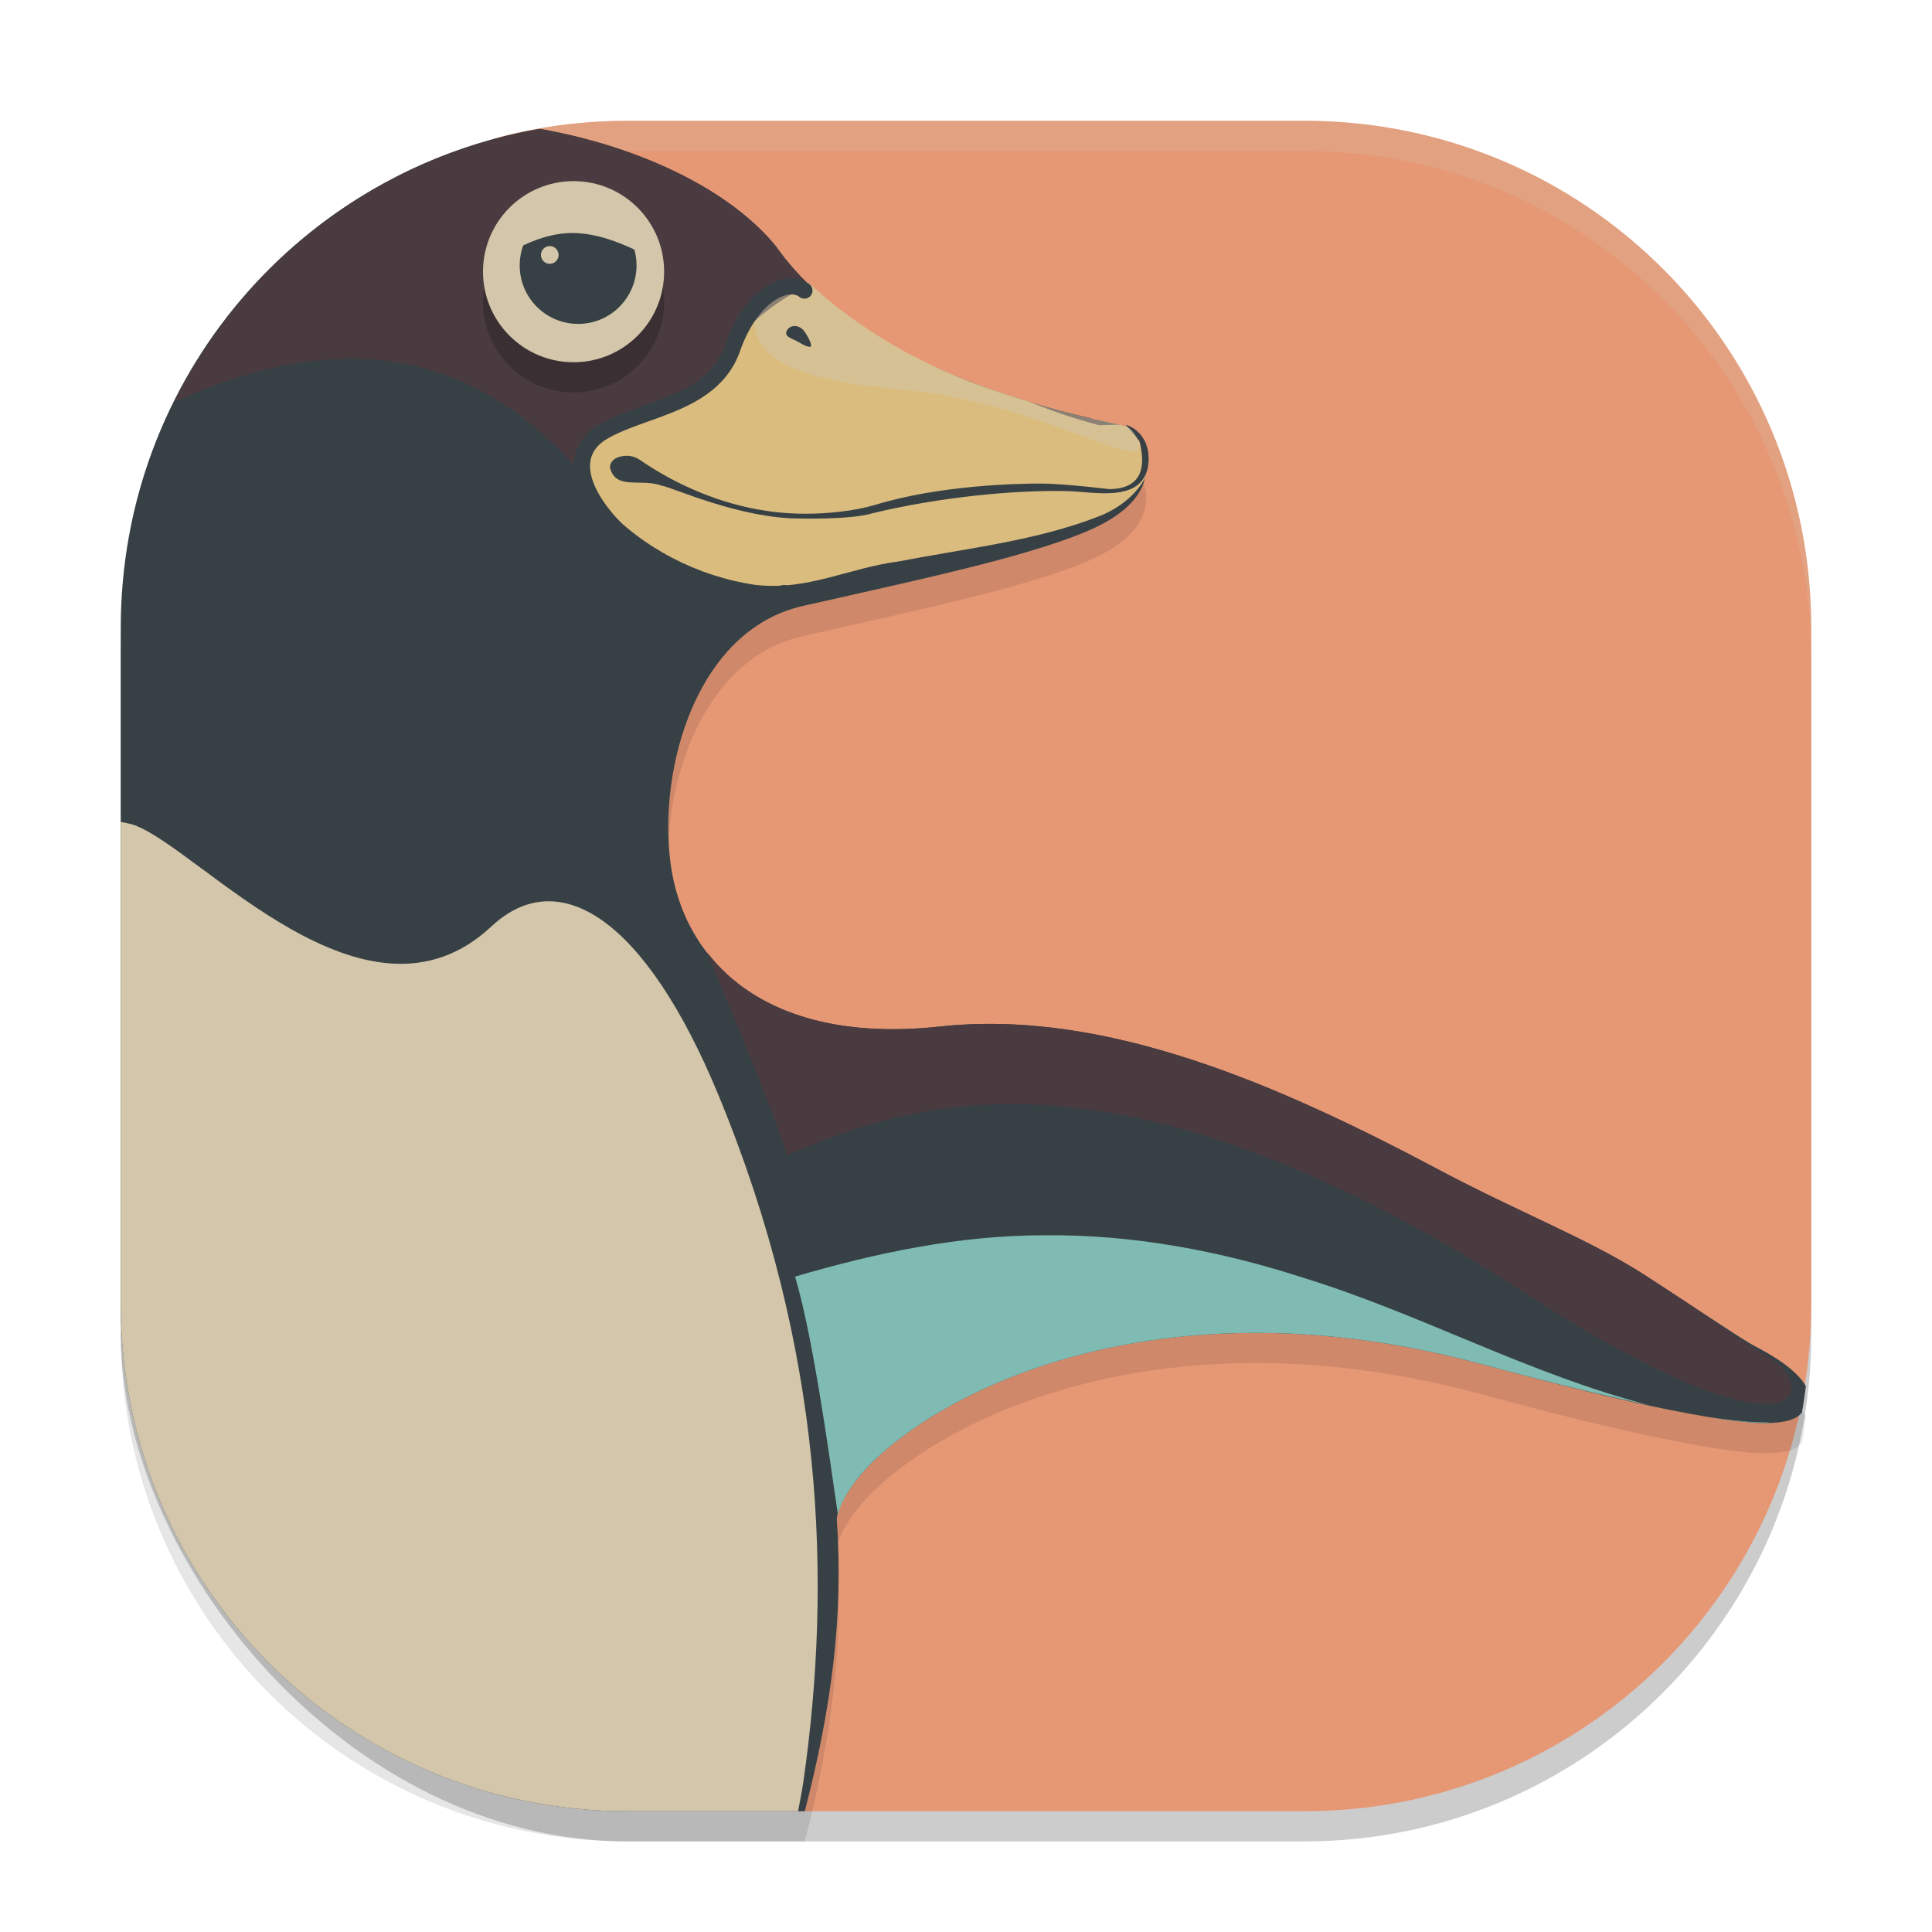 <svg xmlns="http://www.w3.org/2000/svg" width="64" height="64" version="1">
 <rect style="opacity:0.2" width="56" height="56" x="4" y="5" rx="16.8" ry="16.8"/>
 <path style="fill:#e69875" d="M 20.8,4 H 43.2 C 52.507,4 60,11.493 60,20.8 V 43.2 C 60,52.507 52.507,60 43.2,60 H 25.883 L 21.77,58.06 C 13.352,54.09 5.985,52.93 6.371,43.631 L 7.233,22.848 C 7.567,14.808 9.601,6.063 17.133,4.398 18.312,4.137 19.54,4 20.8,4 Z"/>
 <path style="opacity:0.1" d="M 17.871,5.268 C 9.973,6.648 4,13.494 4,21.8 V 44.2 C 4,53.507 11.493,61 20.8,61 h 5.86 c 0.893,-3.454 1.282,-6.488 1.061,-9.647 -0.021,-0.294 0.356,-1.146 1.296,-2.032 0.94,-0.885 2.377,-1.839 4.241,-2.606 3.729,-1.534 9.161,-2.332 15.846,-0.52 3.092,0.839 5.321,1.355 6.904,1.643 1.583,0.289 2.486,0.37 3.106,0.249 0.155,-0.03 0.299,-0.073 0.443,-0.167 0.047,-0.03 0.09,-0.08 0.134,-0.126 0.055,-0.287 0.091,-0.58 0.131,-0.872 -0.064,-0.122 -0.149,-0.226 -0.23,-0.314 C 59.243,46.227 58.724,45.905 58.152,45.603 h -0.003 C 57.703,45.368 56.339,44.437 54.501,43.249 52.663,42.06 50.304,41.155 47.673,39.757 42.412,36.961 36.64,34.409 31.141,35.005 28.174,35.326 26.055,34.742 24.625,33.714 c -1.429,-1.028 -2.201,-2.513 -2.412,-4.115 -0.421,-3.204 0.894,-7.732 4.372,-8.523 3.44,-0.783 6.28,-1.375 8.464,-2.116 1.092,-0.371 1.942,-0.756 2.475,-1.359 0.266,-0.302 0.445,-0.687 0.446,-1.099 3.06e-4,-0.412 -0.165,-0.813 -0.438,-1.192 -0.081,-0.113 -0.202,-0.191 -0.339,-0.216 0,0 -2.2,-0.398 -4.796,-1.348 C 29.802,12.795 27.206,11.274 25.735,9.203 25.729,9.193 25.723,9.184 25.716,9.175 24.273,7.382 21.361,5.884 17.871,5.268 Z"/>
 <path style="opacity:0.2;fill:#d3c6aa" d="M 20.801 4 C 11.494 4 4 11.494 4 20.801 L 4 21.801 C 4 12.494 11.494 5 20.801 5 L 43.199 5 C 52.506 5 60 12.494 60 21.801 L 60 20.801 C 60 11.494 52.506 4 43.199 4 L 20.801 4 z"/>
 <path style="fill:#374145" d="M 17.871,4.268 C 9.973,5.648 4,12.494 4,20.8 V 43.2 C 4,52.507 11.493,60 20.8,60 h 5.86 c 0.893,-3.454 1.282,-6.488 1.061,-9.647 -0.021,-0.294 0.356,-1.146 1.296,-2.032 0.94,-0.885 2.377,-1.839 4.241,-2.606 3.729,-1.534 9.161,-2.332 15.846,-0.52 3.092,0.839 5.321,1.355 6.904,1.643 1.583,0.289 2.486,0.37 3.106,0.249 0.155,-0.03 0.299,-0.073 0.443,-0.167 0.047,-0.03 0.09,-0.08 0.134,-0.126 0.055,-0.287 0.091,-0.58 0.131,-0.872 -0.064,-0.122 -0.149,-0.226 -0.23,-0.314 C 59.243,45.227 58.724,44.905 58.152,44.603 h -0.003 C 57.703,44.368 56.339,43.437 54.501,42.249 52.663,41.06 50.304,40.155 47.673,38.757 42.412,35.961 36.64,33.409 31.141,34.005 28.174,34.326 26.055,33.742 24.625,32.714 c -1.429,-1.028 -2.201,-2.513 -2.412,-4.115 -0.421,-3.204 0.894,-7.732 4.372,-8.523 3.44,-0.783 6.28,-1.375 8.464,-2.116 1.092,-0.371 1.942,-0.756 2.475,-1.359 0.266,-0.302 0.445,-0.687 0.446,-1.099 3.06e-4,-0.412 -0.165,-0.813 -0.438,-1.192 -0.081,-0.113 -0.202,-0.191 -0.339,-0.216 0,0 -2.2,-0.398 -4.796,-1.348 C 29.802,11.795 27.206,10.274 25.735,8.203 25.729,8.193 25.723,8.184 25.716,8.175 24.273,6.382 21.361,4.884 17.871,4.268 Z"/>
 <path style="fill:#7fbbb3" d="m 34.579,40.92 c -2.802,0.002 -5.564,0.582 -8.241,1.369 0.568,1.915 1.062,5.414 1.419,7.883 0.082,-0.38 0.455,-1.092 1.26,-1.85 0.94,-0.885 2.378,-1.839 4.242,-2.606 3.729,-1.534 9.161,-2.334 15.846,-0.521 2.356,0.639 4.08,1.046 5.531,1.353 C 50.701,45.542 47.1,43.543 43.225,42.344 40.437,41.436 37.518,40.887 34.579,40.92 Z m 22.111,6.034 c 0.858,0.139 1.497,0.202 1.971,0.181 -0.046,-0.011 -0.176,-0.02 -0.458,-0.019 -0.436,-0.021 -0.995,-0.088 -1.514,-0.162 z"/>
 <path style="fill:#d3c6aa" d="M 4,27.226 V 43.2 C 4,52.507 11.493,60 20.8,60 h 5.638 c 0.057,-0.327 0.127,-0.646 0.175,-0.979 C 27.565,52.379 27.299,44.754 23.808,36.296 21.371,30.392 18.5,28.612 16.277,30.69 12.115,34.584 6.627,28.116 4.443,27.33 4.304,27.28 4.148,27.261 4,27.226 Z"/>
 <path style="fill:#493b40" d="M 17.88,4.268 C 12.542,5.198 8.094,8.625 5.764,13.316 c 4.937,-2.212 9.74,-2.273 13.852,2.789 5.38,6.737 17.628,-0.186 18.097,-1.515 -0.031,-0.055 -0.069,-0.11 -0.104,-0.164 -0.082,-0.029 -0.593,-0.212 -1.488,-0.571 -0.874,-0.201 -2.104,-0.517 -3.724,-1.11 -2.596,-0.95 -5.191,-2.471 -6.662,-4.542 -0.006,-0.009 -0.012,-0.018 -0.019,-0.027 C 24.274,6.383 21.366,4.886 17.88,4.268 Z M 23.425,31.565 c 0.537,1.343 1.973,4.615 2.644,6.696 4.095,-1.712 10.871,-4.215 24.566,4.646 9.147,5.919 9.859,3.028 7.686,1.881 -0.381,-0.201 -1.305,-0.845 -2.431,-1.632 -0.449,-0.295 -0.842,-0.556 -1.386,-0.908 -1.838,-1.188 -4.2,-2.097 -6.83,-3.495 C 42.412,35.958 36.64,33.409 31.141,34.005 28.174,34.326 26.055,33.742 24.625,32.714 24.16,32.379 23.771,31.991 23.441,31.571 c -0.005,-0.003 -0.011,-0.003 -0.016,-0.005 z"/>
 <path style="fill:#dbbc7f" d="m 26.849,9.428 c -0.912,0.379 -2.125,1.318 -2.44,1.868 -0.314,0.774 -0.841,1.476 -1.616,1.833 -0.99,0.555 -2.197,0.669 -3.1,1.38 -0.712,0.622 -0.25,1.651 0.285,2.22 1.3,1.425 3.131,2.363 5.035,2.645 1.763,0.203 3.074,-0.562 4.798,-0.782 2.232,-0.437 4.533,-0.671 6.66,-1.515 0.591,-0.248 1.149,-0.665 1.455,-1.234 0.027,-0.112 0.046,-0.226 0.046,-0.343 3.06e-4,-0.412 -0.165,-0.813 -0.437,-1.193 -0.081,-0.113 -0.203,-0.189 -0.34,-0.214 0,0 -0.098,-0.023 -0.104,-0.024 -0.275,0.005 -0.606,0.011 -0.669,0.019 -0.845,-0.22 -1.597,-0.48 -2.302,-0.774 -0.54,-0.164 -1.117,-0.349 -1.723,-0.571 -2.052,-0.751 -3.958,-1.862 -5.549,-3.315 z"/>
 <circle style="opacity:0.2" cx="19" cy="10" r="3"/>
 <circle style="fill:#d3c6aa" cx="19" cy="9" r="3"/>
 <path style="fill:#374145" d="m 21.086,8.793 c 0,-1.069 -0.865,-1.933 -1.933,-1.933 -1.072,0 -1.937,0.864 -1.937,1.933 0,1.069 0.865,1.937 1.937,1.937 1.068,0 1.933,-0.868 1.933,-1.937"/>
 <path style="fill:#d3c6aa" d="m 18.504,8.447 c 0,-0.161 -0.131,-0.296 -0.292,-0.296 -0.163,0 -0.293,0.135 -0.293,0.296 0,0.161 0.131,0.292 0.293,0.292 0.161,0 0.292,-0.131 0.292,-0.292"/>
 <path style="fill:#d3c6aa" d="m 21.761,8.358 c 0.151,0.611 -1.193,-0.639 -2.808,-0.639 -1.619,0 -2.837,1.412 -2.673,0.509 0.176,-0.963 1.249,-2.184 2.741,-2.184 1.407,0 2.453,1.149 2.74,2.313"/>
 <path style="fill:#374145" d="m 20.204,15.474 v 0 c 0.024,-0.271 0.288,-0.369 0.545,-0.376 0.146,-0.002 0.305,0.039 0.447,0.136 0.945,0.65 2.933,1.788 5.485,1.784 0.709,0.002 1.618,-0.087 2.298,-0.29 2.182,-0.668 4.789,-0.71 5.511,-0.71 0.722,0 2.265,0.185 2.265,0.185 1.171,-0.019 1.175,-0.856 0.99,-1.595 L 37.293,14.071 c 0,0 0.806,0.202 0.755,1.226 -0.1,1.393 -1.762,0.999 -2.651,0.973 -1.763,-0.05 -4.314,0.202 -6.512,0.737 -0.709,0.212 -2.382,0.17 -2.382,0.17 -2.012,-0.001 -4.205,-1.029 -4.593,-1.091 -0.688,-0.251 -1.527,0.169 -1.706,-0.611"/>
 <path style="opacity:0.5;fill:#d3c6aa" d="m 26.746,9.331 c -0.336,0.145 -0.613,0.261 -0.664,0.261 -0.627,0 -1.039,0.624 -1.068,0.972 -0.101,1.208 1.191,2.029 4.789,2.333 4.52,0.38 8.094,2.819 7.96,1.813 l 0.008,-0.002 c -0.066,-0.136 -0.142,-0.27 -0.236,-0.401 -0.081,-0.113 -0.203,-0.189 -0.34,-0.214 0,0 -2.201,-0.4 -4.797,-1.35 -2.097,-0.767 -4.057,-1.911 -5.651,-3.413 z"/>
 <path style="fill:#374145" d="m 26.07,10.944 c -0.114,0.207 0.145,0.256 0.344,0.366 0.2,0.111 0.246,0.15 0.394,0.18 0.143,0.028 0.006,-0.27 -0.155,-0.504 -0.158,-0.23 -0.467,-0.249 -0.583,-0.043"/>
 <path style="fill:#374145" d="m 26.107,9.223 c -0.255,0.026 -0.524,0.132 -0.777,0.307 -0.507,0.349 -0.992,0.982 -1.32,1.92 -0.298,0.853 -0.95,1.289 -1.745,1.633 -0.795,0.345 -1.71,0.564 -2.436,0.999 -0.364,0.218 -0.614,0.509 -0.733,0.843 -0.12,0.334 -0.109,0.698 -0.008,1.054 0.203,0.713 0.751,1.428 1.477,2.069 1.453,1.282 3.641,2.279 5.457,1.866 A 0.269,0.269 0 1 0 25.902,19.39 c -1.53,0.348 -3.63,-0.553 -4.981,-1.745 -0.676,-0.596 -1.158,-1.262 -1.315,-1.814 -0.078,-0.276 -0.079,-0.516 -0.005,-0.724 0.075,-0.208 0.225,-0.397 0.505,-0.565 0.617,-0.37 1.52,-0.596 2.373,-0.966 0.853,-0.37 1.676,-0.918 2.038,-1.951 0.298,-0.852 0.731,-1.387 1.119,-1.654 0.387,-0.267 0.688,-0.255 0.834,-0.143 a 0.269,0.269 0 1 0 0.327,-0.426 c -0.195,-0.15 -0.435,-0.205 -0.689,-0.179 z"/>
</svg>
